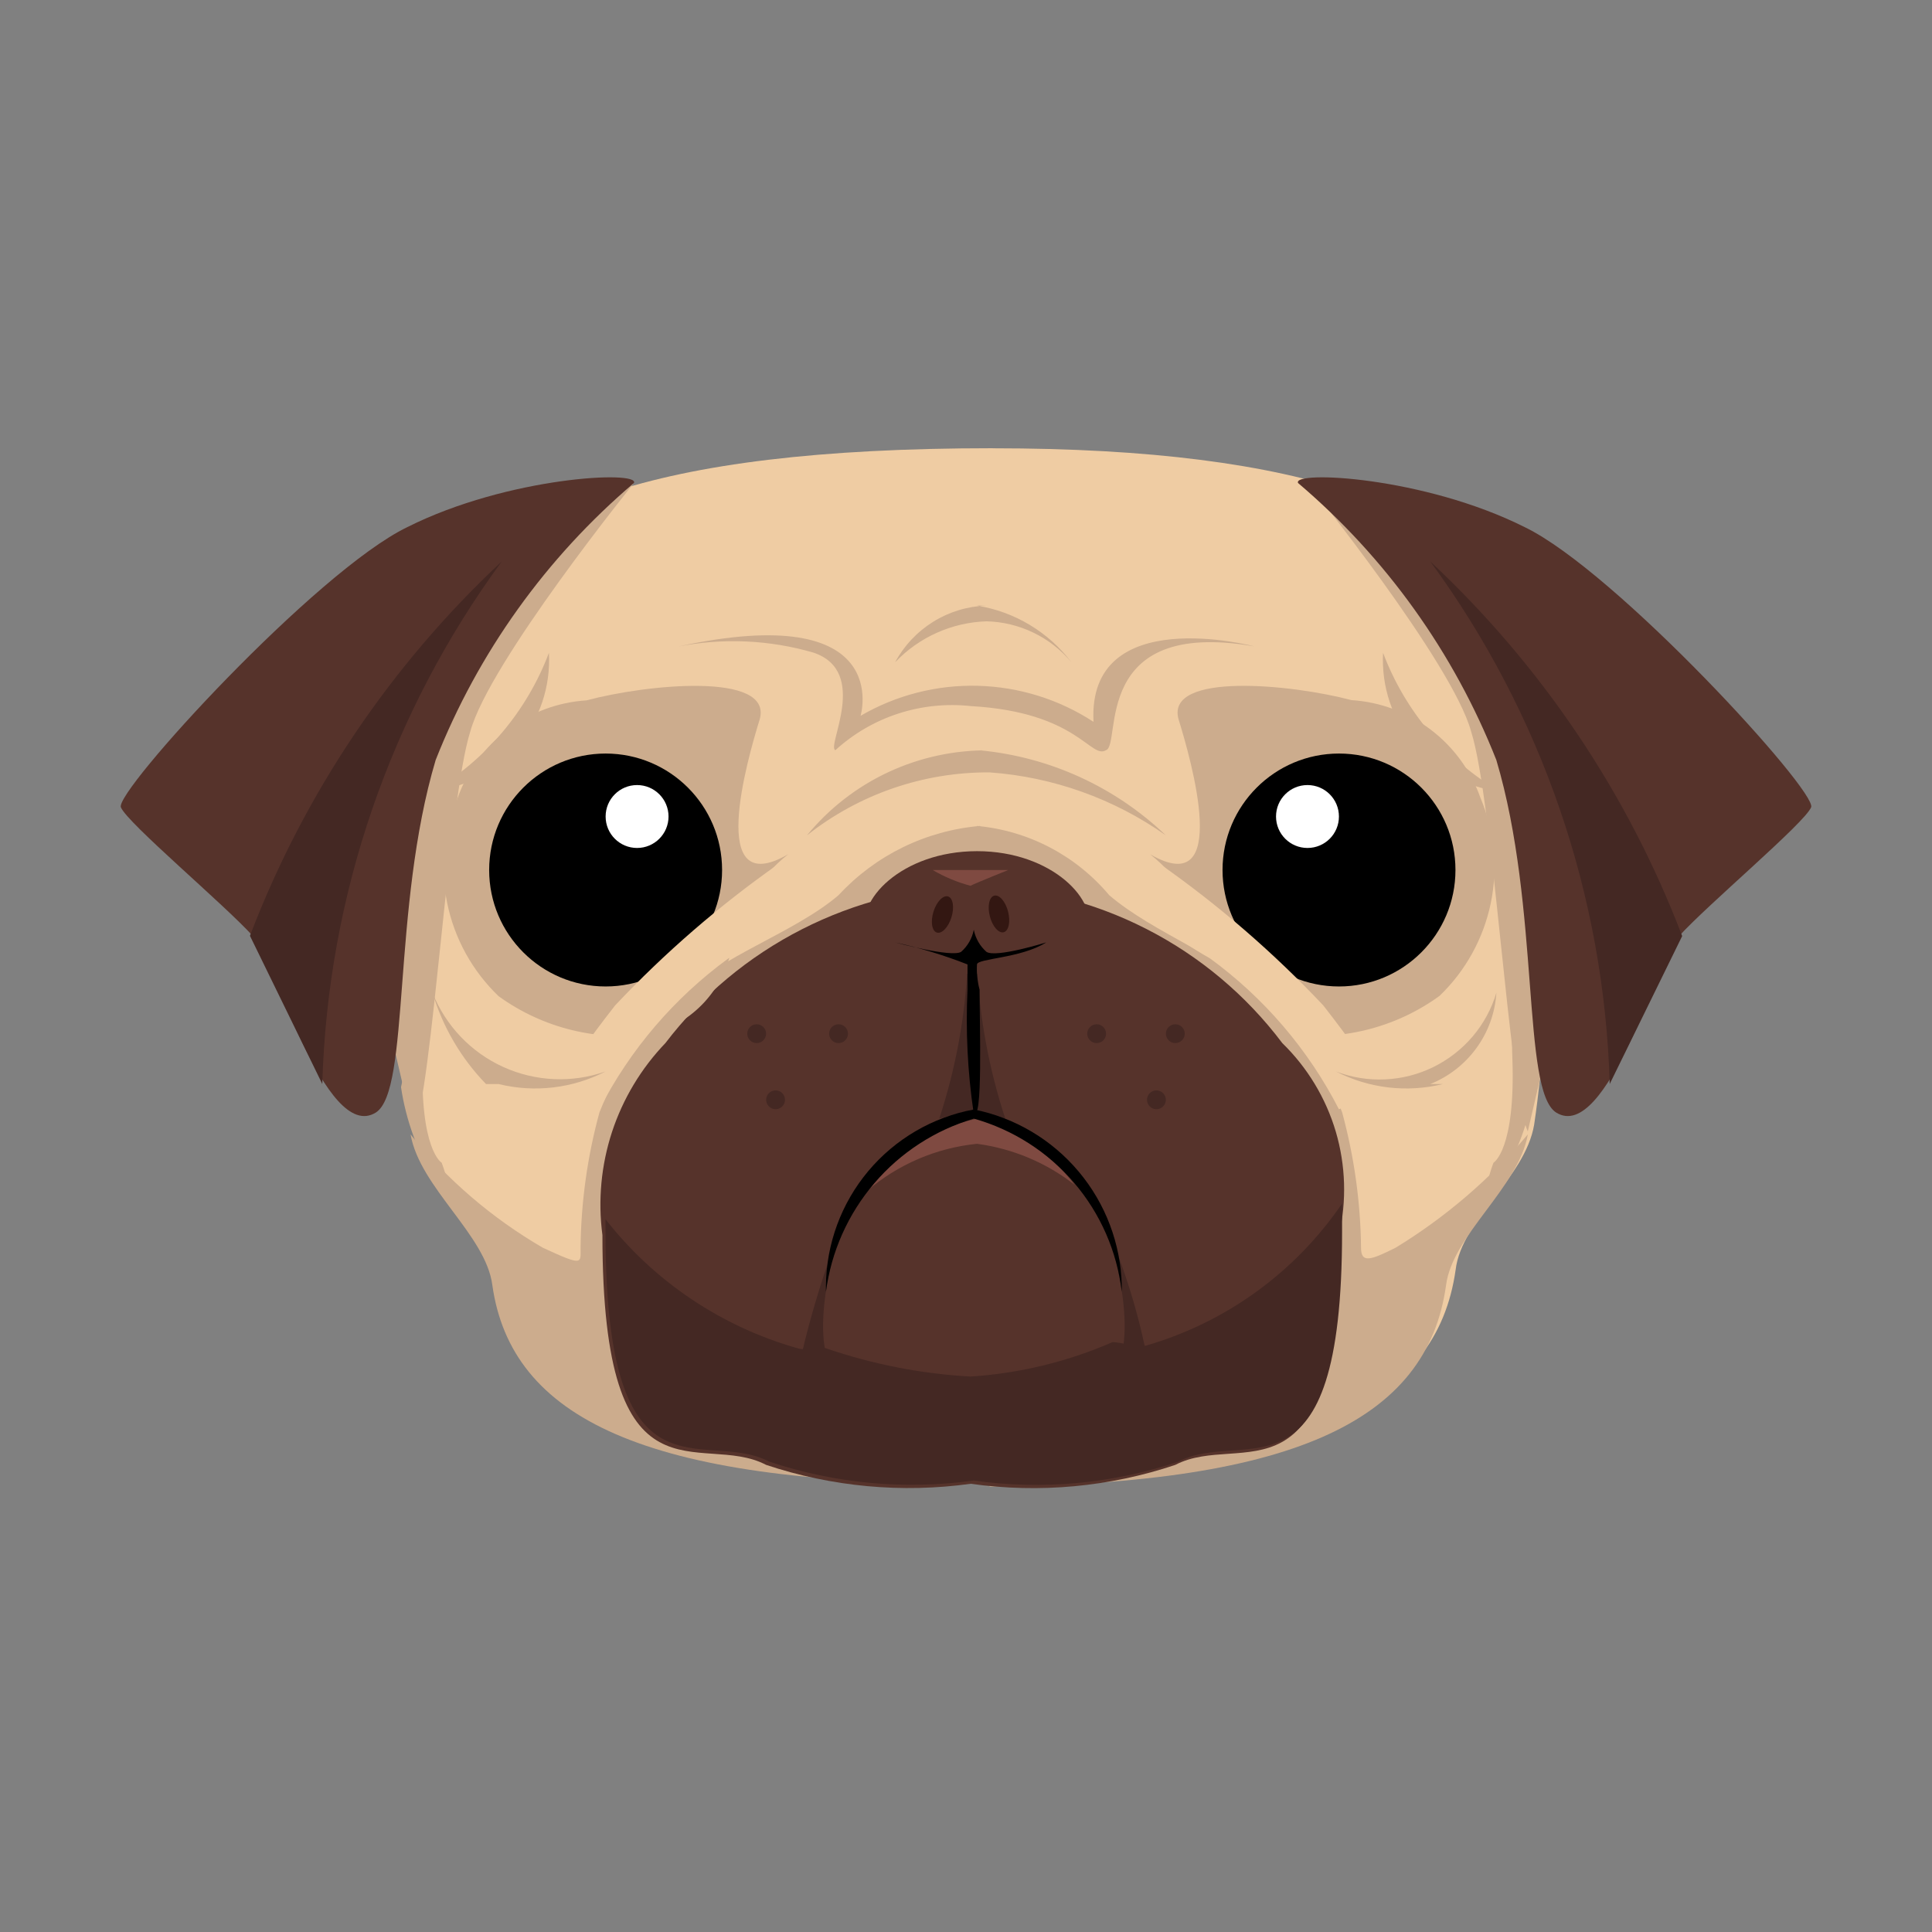 <svg width="32" height="32" viewBox="0 0 32 32" fill="none" xmlns="http://www.w3.org/2000/svg">
<rect x="0" y="0" width="32" height="32" fill="#808080" stroke="none"/>
<path d="M25.514 12.846C25.462 11.908 25.723 11.021 25.305 10.292C24.262 8.467 21.656 7.425 16.442 7.425V7.372V7.424C10.707 7.424 8.257 8.467 7.215 10.291C6.861 11.094 6.7 11.969 6.746 12.845C6.554 13.647 6.466 14.471 6.485 15.295C6.641 16.442 6.746 17.589 6.902 18.631C7.058 19.517 8.31 20.195 8.466 21.031C8.779 23.273 10.76 24.315 16.494 24.315V24.576H16.394V24.315C21.607 24.315 23.794 23.272 24.11 21.031C24.21 20.197 25.257 19.519 25.41 18.631C25.566 17.588 25.619 16.441 25.775 15.295C25.774 14.472 25.686 13.651 25.514 12.846Z" fill="#EFCCA3"/>
<path d="M16.182 13.68C17.035 13.758 17.822 14.171 18.372 14.827C19.102 15.453 20.301 15.87 20.822 16.443C21.456 16.969 21.942 17.652 22.23 18.424C22.429 19.155 22.535 19.909 22.543 20.666C22.543 20.927 22.699 20.875 23.116 20.666C23.942 20.162 24.681 19.528 25.306 18.789C25.15 19.675 24.055 20.457 23.951 21.289C23.638 23.531 21.451 24.625 16.079 24.625H16.392" fill="#CCAC8D"/>
<path d="M19.519 11.908C19.728 12.586 20.405 14.932 19.05 14.15C19.544 14.538 19.878 15.095 19.988 15.714C20.053 16.046 20.209 16.353 20.439 16.602C20.668 16.85 20.962 17.03 21.288 17.122C22.188 17.255 23.105 17.031 23.842 16.496C24.274 16.082 24.57 15.546 24.692 14.959C24.813 14.373 24.753 13.764 24.52 13.212C24.361 12.763 24.074 12.37 23.694 12.083C23.314 11.795 22.858 11.626 22.383 11.596C21.4 11.334 19.31 11.126 19.519 11.908Z" fill="#CCAC8D"/>
<path d="M22.178 16.339C23.243 16.339 24.107 15.475 24.107 14.41C24.107 13.345 23.243 12.481 22.178 12.481C21.113 12.481 20.249 13.345 20.249 14.41C20.249 15.475 21.113 16.339 22.178 16.339Z" fill="black"/>
<path d="M21.656 14.045C21.944 14.045 22.177 13.812 22.177 13.524C22.177 13.236 21.944 13.003 21.656 13.003C21.368 13.003 21.135 13.236 21.135 13.524C21.135 13.812 21.368 14.045 21.656 14.045Z" fill="white"/>
<path d="M19.206 14.306C20.187 14.994 21.095 15.78 21.917 16.652C22.855 17.852 22.855 18.06 22.855 18.06L22.177 18.373C21.67 17.384 20.938 16.528 20.04 15.873C18.84 15.195 18.685 14.622 18.685 14.622L19.206 14.306Z" fill="#EFCCA3"/>
<path d="M16.235 13.68C15.337 13.756 14.5 14.165 13.889 14.827C13.159 15.453 11.856 15.87 11.389 16.443C10.739 16.966 10.235 17.648 9.929 18.424C9.729 19.155 9.624 19.909 9.616 20.666C9.616 20.927 9.668 20.979 8.99 20.666C8.152 20.179 7.41 19.543 6.8 18.789C6.956 19.675 8.051 20.457 8.155 21.289C8.468 23.479 10.655 24.573 16.027 24.573H16.392" fill="#CCAC8D"/>
<path d="M21.239 17.277C20.641 16.483 19.87 15.836 18.985 15.385C18.1 14.933 17.124 14.689 16.13 14.67C15.138 14.695 14.164 14.942 13.28 15.393C12.395 15.844 11.623 16.488 11.021 17.277C10.62 17.695 10.318 18.198 10.137 18.748C9.957 19.299 9.902 19.883 9.978 20.457C9.978 25.097 11.594 23.689 12.689 24.263C13.78 24.627 14.939 24.734 16.078 24.576C17.217 24.736 18.377 24.629 19.467 24.263C20.562 23.69 22.178 25.097 22.178 20.457C22.307 19.891 22.289 19.301 22.125 18.744C21.96 18.187 21.655 17.682 21.239 17.277Z" fill="#56332B"/>
<path d="M16.026 15.974C15.987 16.843 15.829 17.702 15.557 18.528L16.13 18.372L16.026 15.974Z" fill="#442823"/>
<path d="M16.182 15.974C16.221 16.843 16.379 17.702 16.651 18.528L16.078 18.372L16.182 15.974Z" fill="#442823"/>
<path d="M14.358 15.453C14.149 14.932 14.931 14.098 16.183 14.098C17.435 14.098 18.216 14.932 18.008 15.453C17.8 15.974 16.965 16.131 16.183 16.131C15.348 16.13 14.566 15.974 14.358 15.453Z" fill="#56332B"/>
<path d="M16.182 15.974C16.182 15.874 16.912 15.874 17.329 15.609C17.329 15.609 16.495 15.87 16.338 15.765C16.23 15.669 16.157 15.541 16.129 15.4C16.102 15.541 16.028 15.669 15.92 15.765C15.764 15.865 14.825 15.609 14.825 15.609C15.234 15.699 15.635 15.821 16.025 15.974V16.391C15.993 17.07 16.026 17.751 16.125 18.424C16.281 18.633 16.225 16.964 16.225 16.391C16.188 16.255 16.174 16.114 16.182 15.974Z" fill="black"/>
<path d="M16.182 18.945C16.771 19.023 17.329 19.257 17.798 19.623C17.39 19.094 16.824 18.711 16.182 18.528C15.446 18.688 14.795 19.115 14.357 19.728C14.871 19.286 15.508 19.013 16.182 18.945Z" fill="#7F4A41"/>
<path d="M16.078 22.8C15.26 22.755 14.452 22.597 13.678 22.331C13.522 22.279 13.365 22.383 13.209 22.331C11.949 21.974 10.835 21.226 10.029 20.194V20.403C10.029 25.043 11.645 23.635 12.74 24.209C13.83 24.573 14.99 24.68 16.129 24.522C17.267 24.683 18.428 24.575 19.518 24.209C20.613 23.636 22.229 25.043 22.229 20.403V19.934C21.457 21.067 20.316 21.897 19 22.282C18.844 22.334 18.583 22.23 18.427 22.23C17.683 22.554 16.888 22.747 16.078 22.8Z" fill="#442823"/>
<path d="M13.941 20.3C13.941 20.3 13.368 21.968 13.785 22.7L13.264 22.491C13.435 21.745 13.662 21.012 13.941 20.3ZM18.32 20.3C18.32 20.3 18.893 21.968 18.476 22.7L19 22.491C18.853 21.738 18.625 21.003 18.32 20.3Z" fill="#442823"/>
<path d="M12.585 11.908C12.376 12.586 11.699 14.932 13.054 14.15C12.56 14.538 12.226 15.095 12.116 15.714C12.05 16.046 11.894 16.353 11.665 16.601C11.435 16.85 11.142 17.03 10.816 17.122C9.915 17.258 8.996 17.034 8.258 16.5C7.826 16.085 7.529 15.55 7.408 14.963C7.287 14.377 7.347 13.767 7.58 13.216C7.739 12.767 8.026 12.374 8.406 12.087C8.786 11.799 9.242 11.63 9.717 11.6C10.709 11.334 12.794 11.126 12.585 11.908Z" fill="#CCAC8D"/>
<path d="M16.13 18.528C16.776 18.71 17.354 19.079 17.79 19.59C18.226 20.1 18.501 20.728 18.58 21.395V21.295C18.564 20.603 18.312 19.936 17.867 19.406C17.422 18.875 16.809 18.512 16.13 18.376C15.447 18.503 14.829 18.864 14.382 19.396C13.935 19.929 13.687 20.6 13.68 21.295V21.395C13.768 20.732 14.046 20.108 14.481 19.599C14.915 19.09 15.488 18.718 16.13 18.528Z" fill="black"/>
<path d="M16.624 15.441C16.708 15.419 16.74 15.266 16.697 15.099C16.654 14.931 16.551 14.813 16.468 14.835C16.384 14.856 16.352 15.009 16.395 15.177C16.438 15.344 16.541 15.462 16.624 15.441Z" fill="#331712"/>
<path d="M15.759 15.193C15.81 15.028 15.785 14.874 15.703 14.848C15.62 14.823 15.512 14.936 15.461 15.101C15.41 15.266 15.435 15.421 15.517 15.446C15.599 15.472 15.708 15.358 15.759 15.193Z" fill="#331712"/>
<path d="M10.031 16.339C11.096 16.339 11.96 15.475 11.96 14.41C11.96 13.345 11.096 12.481 10.031 12.481C8.966 12.481 8.102 13.345 8.102 14.41C8.102 15.475 8.966 16.339 10.031 16.339Z" fill="black"/>
<path d="M10.552 14.045C10.839 14.045 11.073 13.812 11.073 13.524C11.073 13.236 10.839 13.003 10.552 13.003C10.264 13.003 10.031 13.236 10.031 13.524C10.031 13.812 10.264 14.045 10.552 14.045Z" fill="white"/>
<path d="M16.7 14.41C16.7 14.41 16.179 14.619 16.074 14.671C15.855 14.613 15.644 14.525 15.448 14.41H16.7Z" fill="#7F4A41"/>
<path d="M12.9 14.306C11.919 14.994 11.011 15.78 10.189 16.652C9.251 17.852 9.251 18.06 9.251 18.06L9.929 18.373C10.436 17.384 11.168 16.528 12.066 15.873C13.266 15.195 13.421 14.622 13.421 14.622L12.9 14.306Z" fill="#EFCCA3"/>
<path d="M9.092 10.813C8.729 11.775 8.048 12.584 7.163 13.107C7.716 13.041 8.223 12.768 8.581 12.341C8.94 11.915 9.122 11.369 9.092 10.813ZM22.908 10.813C23.271 11.775 23.952 12.584 24.837 13.107C24.284 13.041 23.777 12.768 23.419 12.341C23.06 11.915 22.878 11.369 22.908 10.813ZM19.31 13.836C18.472 13.034 17.389 12.538 16.234 12.428H16.39C15.813 12.421 15.241 12.544 14.718 12.787C14.194 13.031 13.732 13.389 13.366 13.836C14.226 13.155 15.293 12.787 16.39 12.793C17.44 12.868 18.45 13.229 19.31 13.836ZM17.746 10.969C17.364 10.467 16.805 10.131 16.182 10.031H16.338C16.026 10.041 15.722 10.133 15.457 10.298C15.192 10.463 14.974 10.694 14.826 10.969C15.222 10.553 15.765 10.31 16.338 10.291C16.608 10.297 16.872 10.361 17.115 10.478C17.358 10.595 17.573 10.762 17.746 10.969ZM10.031 17.746C9.485 18.027 8.855 18.102 8.258 17.955H8.05C7.637 17.529 7.333 17.011 7.164 16.443C7.381 16.989 7.8 17.429 8.335 17.672C8.87 17.915 9.477 17.942 10.031 17.746ZM22.126 17.746C22.672 18.027 23.302 18.102 23.899 17.955H23.69C23.997 17.832 24.262 17.625 24.456 17.357C24.65 17.09 24.764 16.773 24.785 16.443C24.705 16.709 24.571 16.956 24.391 17.168C24.211 17.379 23.989 17.552 23.74 17.674C23.49 17.797 23.218 17.866 22.94 17.878C22.663 17.891 22.386 17.846 22.126 17.746Z" fill="#CCAC8D"/>
<path d="M11.23 10.709C11.975 10.563 12.743 10.597 13.472 10.809C14.41 11.122 13.681 12.373 13.837 12.425C14.137 12.151 14.493 11.944 14.879 11.819C15.266 11.693 15.675 11.651 16.079 11.695C17.852 11.795 18.06 12.581 18.321 12.425C18.582 12.325 18.06 10.235 20.771 10.705C20.771 10.705 18.008 9.975 18.112 11.956C17.541 11.583 16.878 11.377 16.197 11.359C15.516 11.341 14.843 11.513 14.254 11.856C14.254 11.856 14.827 9.927 11.23 10.709ZM10.5 8C10.5 8 8.1 10.972 7.789 12.118C7.424 13.265 7.163 18.061 6.851 18.739L5.756 14.045L7.789 9.145L10.5 8ZM21.656 8C21.656 8 24.056 10.972 24.367 12.118C24.732 13.265 24.993 18.061 25.305 18.739L26.4 14.045L24.367 9.145L21.656 8Z" fill="#CCAC8D"/>
<path d="M21.5 8C22.955 9.236 24.083 10.812 24.784 12.588C25.514 15.038 25.201 18.062 25.775 18.427C26.609 18.948 27.495 15.82 27.808 15.508C28.277 14.987 29.893 13.631 29.998 13.371C30.103 13.111 26.766 9.461 25.254 8.731C23.585 7.893 21.4 7.789 21.5 8Z" fill="#56332B"/>
<path d="M23.69 9.3C25.536 11.816 26.572 14.834 26.662 17.954L27.862 15.504C26.962 13.145 25.535 11.023 23.69 9.3Z" fill="#442823"/>
<path d="M10.5 8C9.045 9.236 7.917 10.812 7.216 12.588C6.486 15.038 6.799 18.062 6.225 18.427C5.391 18.948 4.505 15.82 4.192 15.508C3.723 14.987 2.107 13.631 2.002 13.371C1.897 13.111 5.234 9.461 6.746 8.731C8.415 7.893 10.6 7.789 10.5 8Z" fill="#56332B"/>
<path d="M8.31 9.3C6.464 11.816 5.428 14.834 5.338 17.954L4.14 15.5C5.04 13.143 6.466 11.022 8.31 9.3Z" fill="#442823"/>
<path d="M6.642 18.007C6.725 18.562 6.92 19.094 7.215 19.571C7.58 19.936 7.315 19.258 7.315 19.258C7.315 19.258 6.95 19.049 7.002 17.538C7.054 16.027 6.642 18.007 6.642 18.007ZM25.41 18.007C25.328 18.562 25.133 19.094 24.837 19.571C24.472 19.936 24.737 19.258 24.737 19.258C24.737 19.258 25.102 19.049 25.05 17.538C24.993 16.078 25.41 18.007 25.41 18.007Z" fill="#CCAC8D"/>
<path d="M13.889 17.277C13.975 17.277 14.045 17.207 14.045 17.121C14.045 17.035 13.975 16.965 13.889 16.965C13.803 16.965 13.733 17.035 13.733 17.121C13.733 17.207 13.803 17.277 13.889 17.277Z" fill="#442823"/>
<path d="M12.846 18.372C12.932 18.372 13.002 18.302 13.002 18.216C13.002 18.13 12.932 18.06 12.846 18.06C12.76 18.06 12.69 18.13 12.69 18.216C12.69 18.302 12.76 18.372 12.846 18.372Z" fill="#442823"/>
<path d="M12.533 17.277C12.619 17.277 12.689 17.207 12.689 17.121C12.689 17.035 12.619 16.965 12.533 16.965C12.447 16.965 12.377 17.035 12.377 17.121C12.377 17.207 12.447 17.277 12.533 17.277Z" fill="#442823"/>
<path d="M18.164 17.277C18.25 17.277 18.32 17.207 18.32 17.121C18.32 17.035 18.25 16.965 18.164 16.965C18.078 16.965 18.008 17.035 18.008 17.121C18.008 17.207 18.078 17.277 18.164 17.277Z" fill="#442823"/>
<path d="M19.154 18.372C19.24 18.372 19.31 18.302 19.31 18.216C19.31 18.13 19.24 18.06 19.154 18.06C19.068 18.06 18.998 18.13 18.998 18.216C18.998 18.302 19.068 18.372 19.154 18.372Z" fill="#442823"/>
<path d="M19.467 17.277C19.553 17.277 19.623 17.207 19.623 17.121C19.623 17.035 19.553 16.965 19.467 16.965C19.381 16.965 19.311 17.035 19.311 17.121C19.311 17.207 19.381 17.277 19.467 17.277Z" fill="#442823"/>
</svg>
